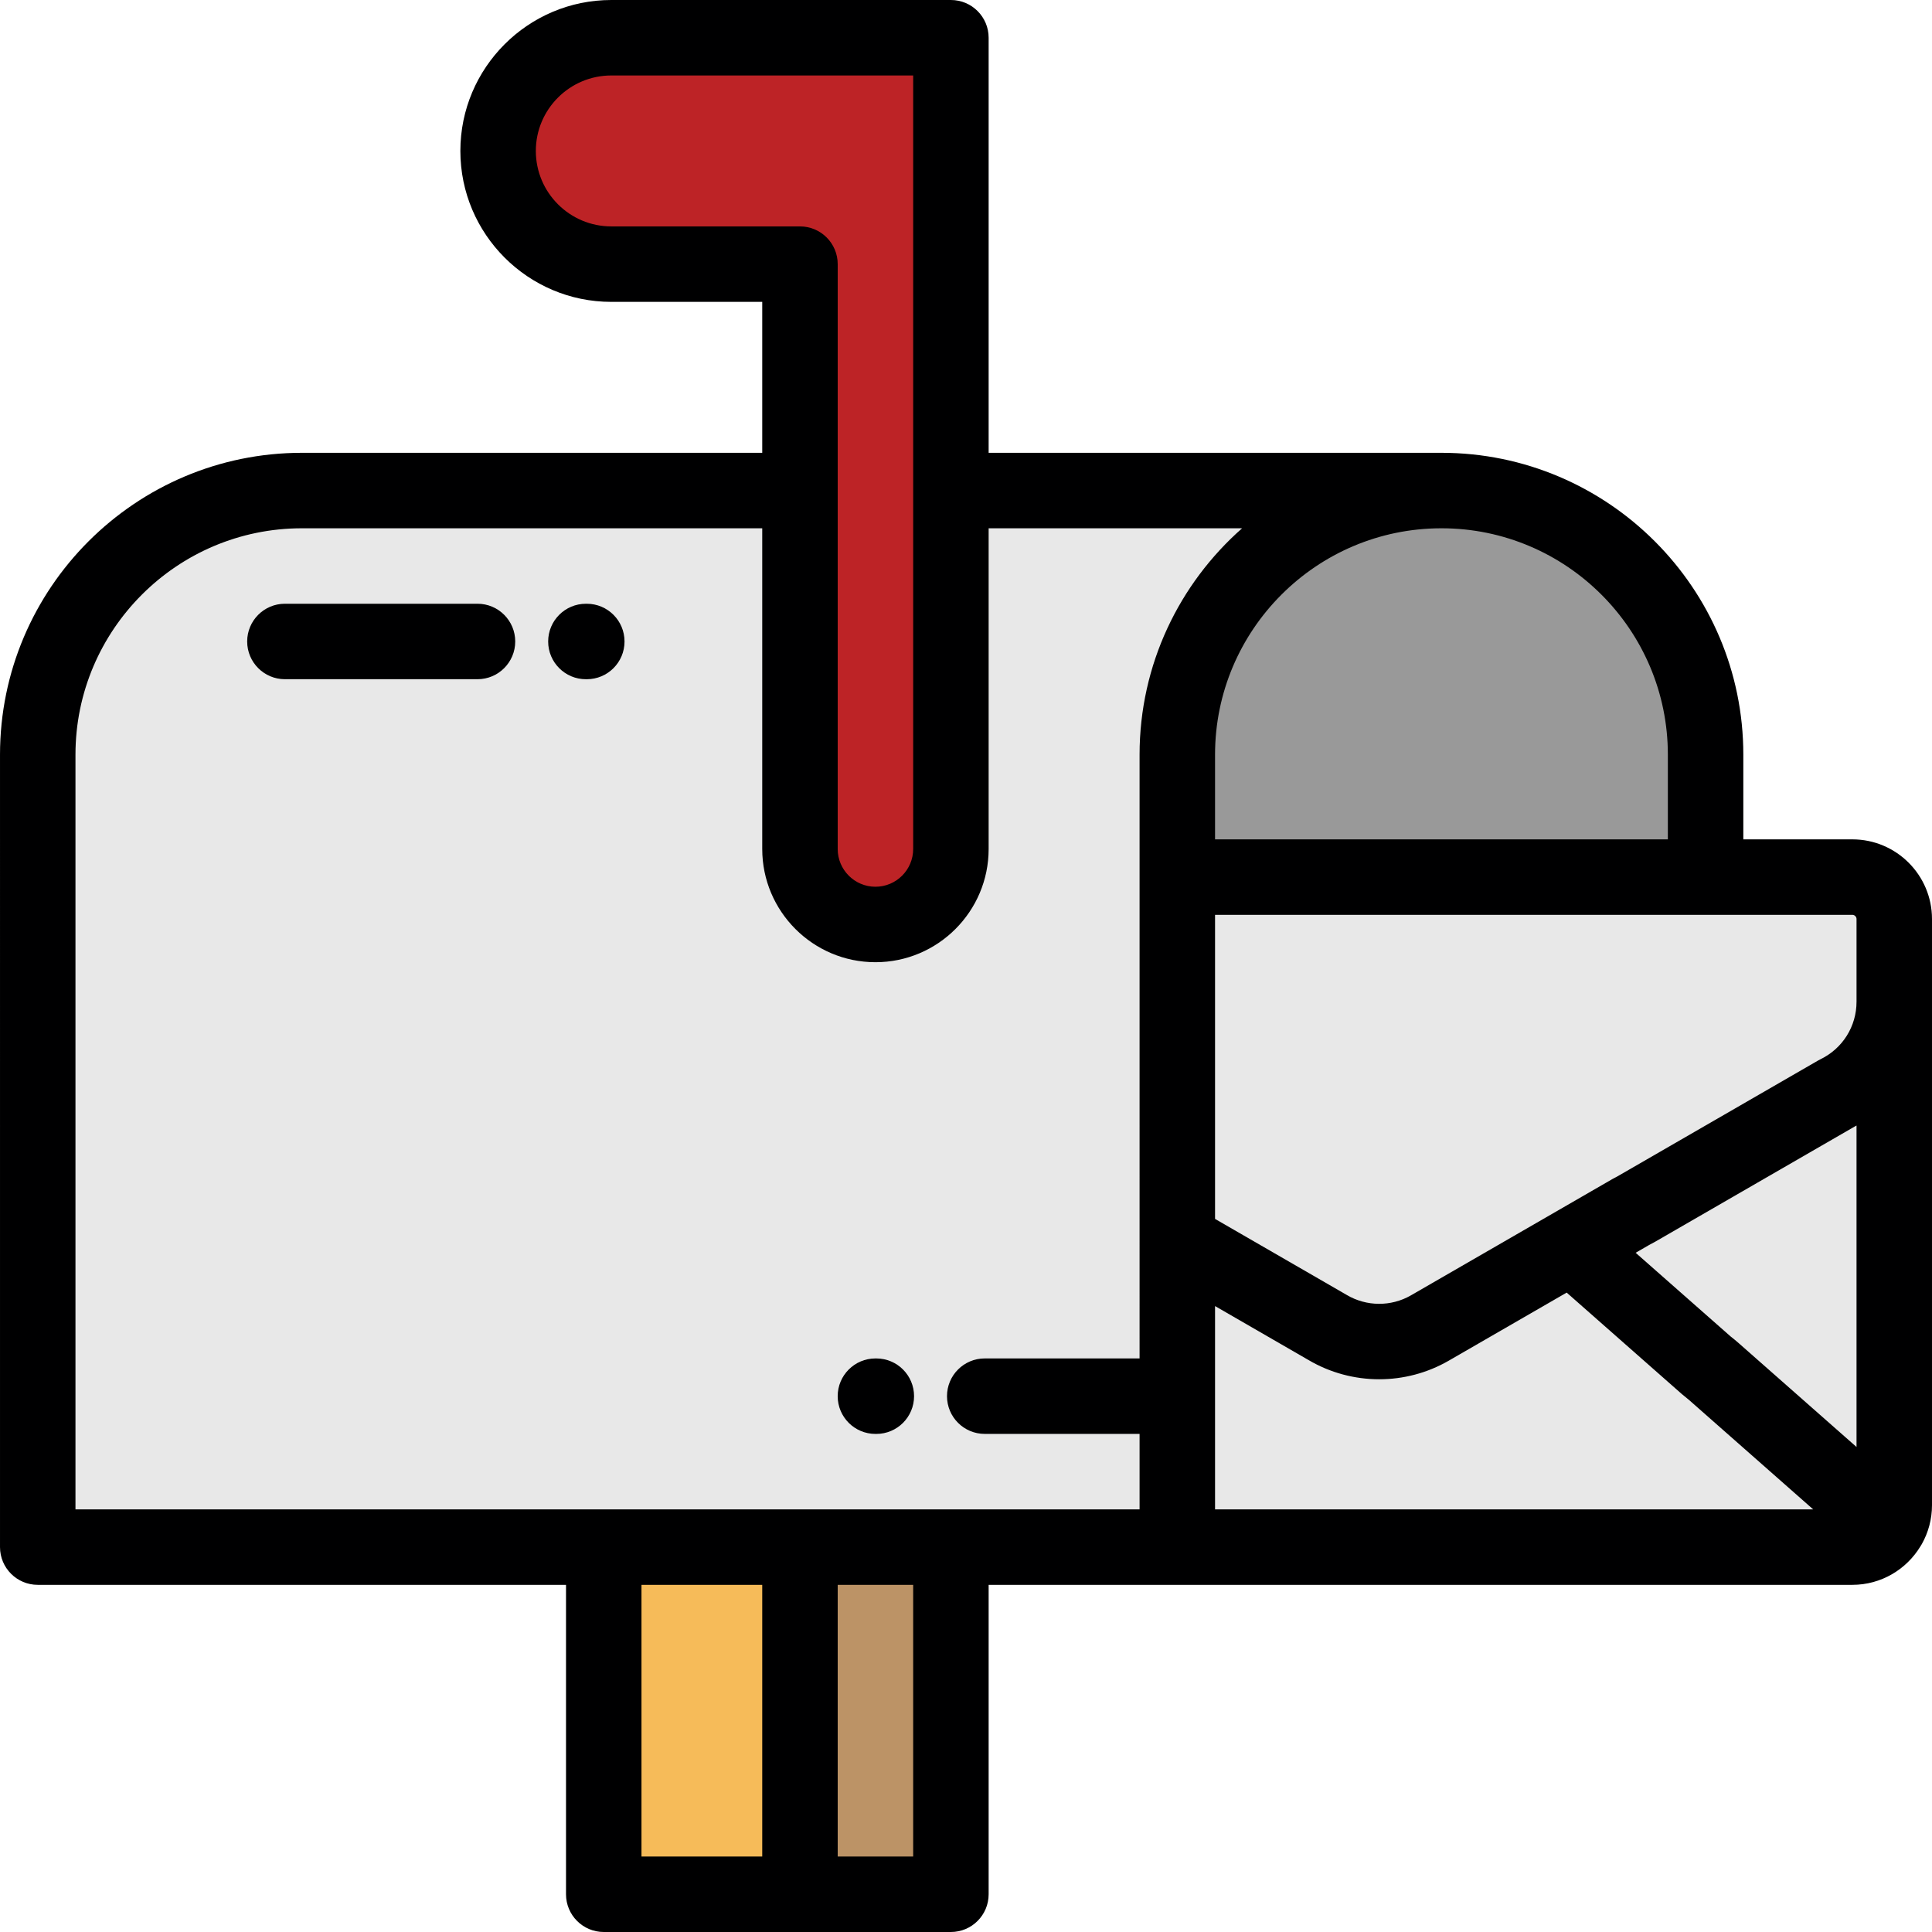 <?xml version="1.0" encoding="iso-8859-1"?>
<!-- Generator: Adobe Illustrator 19.0.0, SVG Export Plug-In . SVG Version: 6.00 Build 0)  -->
<svg version="1.1" id="Layer_1" xmlns="http://www.w3.org/2000/svg" xmlns:xlink="http://www.w3.org/1999/xlink" x="0px" y="0px"
	 viewBox="0 0 512.002 512.002" style="enable-background:new 0 0 512.002 512.002;" xml:space="preserve">
<g>
	<path style="fill:#999999;" d="M312.001,232.441h140v-32.443c0-38.498-31.499-69.998-70-69.998c-38.502,0-70,31.5-70,69.998
		V232.441z"/>
	<g>
		<path style="fill:#E8E8E8;" d="M452.001,232.441h-140V328.8l3.94,2.275l35.857,20.703c8.059,4.77,18.387,5.184,27.084,0.186
			l37.526-21.664l15.863-9.158l1.479-0.795l53.029-30.617c9.008-4.367,15.222-13.6,15.222-24.287v-21.906
			c0-6.104-4.993-11.096-11.097-11.096H452.001z"/>
		<path style="fill:#E8E8E8;" d="M416.409,330.301l-37.526,21.664c-8.697,4.998-19.025,4.584-27.084-0.186l-35.857-20.703
			l-3.94,3.471V370v40h178.904c4.131,0,7.752-2.285,9.662-5.654l-4.201-3.705l-42.167-37.158c-0.626-0.551-1.259-1.072-1.898-1.557
			l-32.623-28.744L416.409,330.301z"/>
		<path style="fill:#E8E8E8;" d="M419.678,333.182l32.623,28.744c0.64,0.484,1.273,1.006,1.898,1.557l42.167,37.158l4.201,3.705
			c0.914-1.609,1.435-3.467,1.435-5.441V265.443c0,10.688-6.214,19.92-15.222,24.287l-53.029,30.617l-1.479,0.795l-15.863,9.158
			L419.678,333.182z"/>
		<path style="fill:#E8E8E8;" d="M312.001,334.547v-5.746v-96.359v-32.443c0-38.499,31.499-69.999,70-69.999H252v94.996
			c0,11.047-8.954,20-19.999,20c-11.046,0-20-8.953-20-20V130h-132c-38.5,0-70,31.5-70,69.998V410h70.002h69.999h9.997h52.002H252
			h60.001v-40V334.547z"/>
	</g>
	<path style="fill:#BD2326;" d="M252,224.996V130V10h-39.999h-50c-16.5,0-30,13.502-30,30.002s13.5,29.998,30,29.998h50v60v94.996
		c0,11.047,8.954,20,20,20C243.046,244.996,252,236.043,252,224.996z"/>
	<rect x="160.001" y="410" style="fill:#F6BB59;" width="52" height="92"/>
	<rect x="212.001" y="410" style="fill:#BC9366;" width="39.999" height="92"/>
</g>
<g>
	<path style="fill:#000001;" d="M231.998,380.004h0.239c5.522,0,10-4.477,10-10c0-5.521-4.478-10-10-10h-0.239
		c-5.523,0-10,4.479-10,10C221.998,375.527,226.474,380.004,231.998,380.004z"/>
	<path style="fill:#000001;" d="M126.541,159.998H75.505c-5.523,0-10,4.477-10,10s4.477,10,10,10h51.036c5.523,0,10-4.477,10-10
		S132.064,159.998,126.541,159.998z"/>
	<path style="fill:#000001;" d="M165.507,170.002c0-5.523-4.477-10-10-10h-0.238c-5.523,0-10,4.477-10,10s4.477,10,10,10h0.238
		C161.031,180.002,165.507,175.525,165.507,170.002z"/>
	<path style="fill:#000001;" d="M490.906,222.441h-28.905v-22.443c0-44.111-35.888-79.998-80-79.998h-120V10c0-5.523-4.478-10-10-10
		h-89.999c-22.057,0-40,17.945-40,40.002c0,22.055,17.943,39.998,40,39.998h40v40h-122c-44.112,0-80,35.887-80,79.998V410
		c0,5.523,4.477,10,10,10H150v82.002c0,5.521,4.477,10,10,10h92.001c5.522,0,10-4.479,10-10V420h50h178.904
		c7.643,0,14.328-4.098,18.029-10.197c0.143-0.217,0.278-0.436,0.4-0.66c1.693-3.035,2.667-6.523,2.667-10.238V243.537
		C512.003,231.906,502.539,222.441,490.906,222.441z M460.796,355.967c-0.734-0.646-1.438-1.227-2.141-1.771L433.464,332
		l3.549-2.049c0.557-0.281,1.127-0.592,1.738-0.943l52.742-30.451c0.174-0.086,0.337-0.188,0.509-0.277v85.188L460.796,355.967z
		 M492.002,243.537v21.906c0,6.565-3.673,12.422-9.585,15.289c-0.217,0.105-0.43,0.219-0.637,0.338l-53.021,30.613
		c-0.298,0.172-0.6,0.336-0.902,0.486c-0.199,0.098-0.394,0.201-0.584,0.313l-53.374,30.813c-5.257,3.021-11.774,2.977-17.007-0.121
		c-0.031-0.018-0.063-0.037-0.093-0.055l-34.798-20.092v-80.586h168.904C491.49,242.441,492.002,242.953,492.002,243.537z
		 M442.001,199.998v22.443h-120v-22.443c0-33.084,26.917-59.998,60-59.998S442.001,166.914,442.001,199.998z M162.002,60
		c-11.028,0-20-8.971-20-19.998c0-11.029,8.972-20.002,20-20.002h79.999v204.996c0,5.514-4.485,10-9.999,10c-5.514,0-10-4.486-10-10
		V70c0-5.523-4.477-10-10-10H162.002z M20.001,199.998c0-33.084,26.917-59.998,60.003-59.998h121.998v84.996
		c0,16.543,13.458,30,30,30c16.541,0,29.999-13.457,29.999-30V140h67.171c-16.643,14.67-27.171,36.121-27.171,59.998v32.443V360
		h-41.035c-5.523,0-10,4.479-10,10c0,5.523,4.477,10,10,10h41.035v20H252h-92.001H20.001V199.998z M170,420h32.002v72.002H170V420z
		 M242,492.002h-19.999V420H242V492.002z M322.001,346.123l24.756,14.293c5.771,3.402,12.256,5.107,18.745,5.107
		c6.346-0.002,12.696-1.631,18.38-4.898l31.305-18.072l30.504,26.875c0.184,0.164,0.375,0.318,0.57,0.467
		c0.416,0.316,0.868,0.688,1.327,1.09L480.513,400H322.001V346.123z"/>
</g>
<g>
</g>
<g>
</g>
<g>
</g>
<g>
</g>
<g>
</g>
<g>
</g>
<g>
</g>
<g>
</g>
<g>
</g>
<g>
</g>
<g>
</g>
<g>
</g>
<g>
</g>
<g>
</g>
<g>
</g>
</svg>
